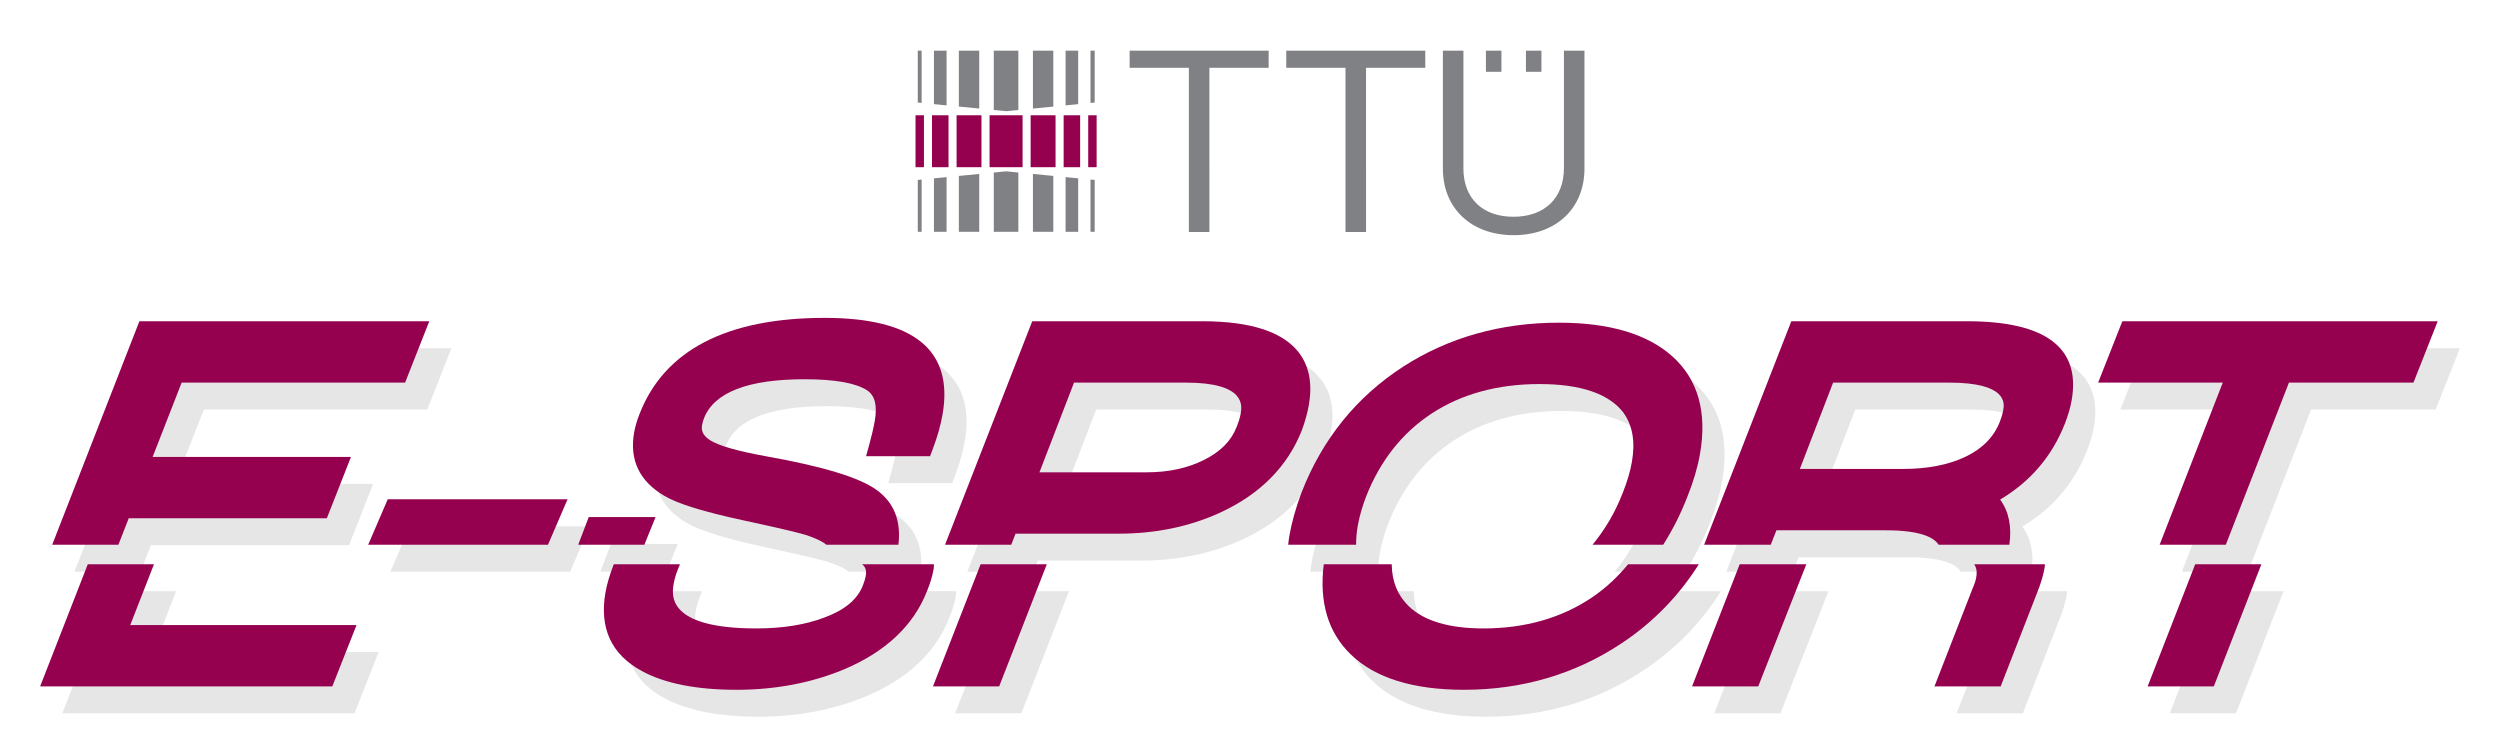 <?xml version="1.0" encoding="utf-8"?>
<!-- Generator: Adobe Illustrator 15.1.0, SVG Export Plug-In . SVG Version: 6.00 Build 0)  -->
<!DOCTYPE svg PUBLIC "-//W3C//DTD SVG 1.1//EN" "http://www.w3.org/Graphics/SVG/1.1/DTD/svg11.dtd">
<svg version="1.1" id="Layer_1" xmlns="http://www.w3.org/2000/svg" xmlns:xlink="http://www.w3.org/1999/xlink" x="0px" y="0px"
	 width="800px" height="242px" viewBox="0 0 800 242" enable-background="new 0 0 800 242" xml:space="preserve">
<g>
	<g>
		<g>
			<g>
				<polygon fill="#E6E6E6" points="111.685,174.464 119.415,154.827 55.947,154.827 65.224,131.054 136.734,131.054 
					144.464,111.418 51.706,111.418 23.805,182.933 44.985,182.933 48.29,174.464 				"/>
				<polygon fill="#E6E6E6" points="19.938,228.274 113.433,228.274 121.188,208.641 48.775,208.641 56.371,189.175 35.189,189.175 
									"/>
				<polygon fill="#E6E6E6" points="131.175,168.396 124.917,182.933 182.453,182.933 188.711,168.396 				"/>
				<path fill="#E6E6E6" d="M287.619,165.406c-5.55-4.01-17.232-7.554-35.714-10.84c-8.684-1.573-14.547-3.248-17.412-4.976
					c-2.889-1.741-2.97-3.604-2.717-5.032c0.112-0.637,0.317-1.354,0.604-2.113c3.252-8.272,14.07-12.468,32.166-12.468
					c9.718,0,16.462,1.2,20.042,3.56c2.503,1.671,3.299,4.872,2.431,9.789c-0.4,2.272-1.008,4.883-1.827,7.845l-0.955,3.436h20.481
					l0.94-2.509c1.421-3.775,2.445-7.399,3.04-10.773c3.626-20.56-9.054-30.985-37.679-30.985
					c-31.404,0-51.351,10.362-59.272,30.766c-0.817,2.046-1.4,4.036-1.732,5.917c-1.553,8.81,1.729,15.644,9.735,20.302
					c4.271,2.525,12.583,5.091,25.419,7.848c10.349,2.234,16.925,3.771,19.513,4.554c3.979,1.259,5.896,2.398,6.862,3.208h23.039
					C295.498,175.405,293.25,169.467,287.619,165.406"/>
				<polygon fill="#E6E6E6" points="216.884,174.07 195.503,174.07 192.129,182.933 213.297,182.933 				"/>
				<path fill="#E6E6E6" d="M283.233,189.413c0.905,0.845,1.18,1.945,0.894,3.567c-0.141,0.811-0.455,1.832-0.922,3.021
					c-1.786,4.499-5.822,7.848-12.373,10.252c-6.046,2.299-13.348,3.463-21.707,3.463c-28.973,0-27.061-10.849-26.431-14.412
					c0.268-1.517,0.761-3.135,1.469-4.846l0.519-1.283h-21.168l-0.145,0.382c-1.202,3.085-2.052,5.996-2.523,8.658
					c-2.009,11.397,1.903,19.852,11.613,25.112c7.291,3.997,17.503,6.023,30.357,6.023c12.284,0,23.762-2.161,34.13-6.432
					c13.493-5.643,22.529-14.151,26.821-25.215c0.997-2.398,1.7-4.764,2.1-7.032c0.094-0.529,0.037-0.982,0.1-1.497h-23.036
					C283.024,189.252,283.158,189.343,283.233,189.413"/>
				<path fill="#E6E6E6" d="M365.09,179.39c11.711,0,22.562-2.232,32.244-6.634l0.002-0.003c12.849-5.855,21.693-14.7,26.332-26.376
					c1.052-2.847,1.808-5.584,2.254-8.129c2.16-12.24-2.004-26.83-34.099-26.83h-54.408l-27.9,71.515h21.179l1.38-3.543H365.09z
					 M350.786,131.054h35.794c19.286,0,17.962,7.499,17.529,9.962c-0.229,1.289-0.659,2.703-1.31,4.28
					c-1.723,4.438-5.146,7.883-10.484,10.531c-5.216,2.607-11.325,3.927-18.172,3.927h-34.425L350.786,131.054z"/>
				<polygon fill="#E6E6E6" points="305.646,228.274 326.826,228.274 342.08,189.175 320.898,189.175 				"/>
				<path fill="#E6E6E6" d="M551.082,153.946c2.357-13.369-0.598-23.888-8.787-31.253c-7.97-7.176-20.193-10.813-36.332-10.813
					c-18.547,0-35.277,4.706-49.719,13.989c-15.014,9.663-25.999,23.244-32.668,40.4c-1.806,4.808-3.116,9.465-3.889,13.851
					c-0.169,0.963-0.256,1.878-0.371,2.813h21.746c-0.024-1.889,0.144-3.898,0.523-6.05c0.52-2.952,1.418-6.107,2.652-9.342
					c4.52-11.494,11.6-20.453,21.048-26.629c9.537-6.235,21.124-9.396,34.44-9.396c13.089,0,22.09,3.034,26.767,9.012
					c3.048,4.16,3.964,9.404,2.794,16.04c-0.52,2.945-1.48,6.186-2.871,9.679c-2.42,6.313-5.713,11.84-9.704,16.686h22.627
					c3.008-4.783,5.616-9.882,7.721-15.361C548.975,162.83,550.324,158.249,551.082,153.946"/>
				<path fill="#E6E6E6" d="M516.516,199.814c-9.743,6.569-21.419,9.901-34.718,9.901c-10.999,0-19.043-2.398-23.918-7.13
					c-3.569-3.47-5.359-7.893-5.434-13.411h-21.743c-1.515,12.112,1.364,21.852,8.689,28.916c7.725,7.471,19.897,11.26,36.174,11.26
					c18.676,0,35.683-5.028,50.547-14.946c10.111-6.747,18.316-15.228,24.609-25.229h-22.625
					C524.75,193.237,520.93,196.839,516.516,199.814"/>
				<polygon fill="#E6E6E6" points="548.555,228.274 569.728,228.274 585.125,189.175 563.809,189.175 				"/>
				<path fill="#E6E6E6" d="M639.484,193.423c-0.17,0.956-0.518,2.036-1.091,3.346l-12.274,31.506h21.183l11.931-30.631
					c1.013-2.563,1.733-5.068,2.151-7.435c0.064-0.359,0.053-0.681,0.1-1.034h-22.64
					C639.92,190.831,639.646,192.512,639.484,193.423"/>
				<path fill="#E6E6E6" d="M667.873,144.141c1.018-2.586,1.743-5.085,2.157-7.433c2.961-16.782-8.295-25.29-33.451-25.29h-56.256
					l-27.9,71.515h21.318l1.816-4.618h34.96c11.201,0,15.424,2.283,16.94,4.618h22.64c0.811-5.751-0.136-10.613-2.961-14.454
					C656.831,162.742,663.796,154.572,667.873,144.141 M647.126,143.381c-1.941,5.057-5.607,8.808-11.197,11.462
					c-5.437,2.546-12.103,3.836-19.802,3.836H583.05l10.645-27.625h37.026c18.975,0,17.787,6.729,17.397,8.941
					C647.938,141.012,647.604,142.146,647.126,143.381"/>
				<polygon fill="#E6E6E6" points="739.564,131.054 779.407,131.054 787.162,111.418 686.252,111.418 678.504,131.054 
					718.39,131.054 698.181,182.933 719.355,182.933 				"/>
				<polygon fill="#E6E6E6" points="709.567,189.175 694.34,228.274 715.513,228.274 730.74,189.175 				"/>
			</g>
		</g>
	</g>
	<polygon fill="#95004F" points="104.586,165.845 112.316,146.209 48.847,146.209 58.125,122.435 129.634,122.435 137.366,102.8 
		44.608,102.8 16.707,174.313 37.886,174.313 41.191,165.845 	"/>
	<polygon fill="#95004F" points="12.838,219.656 106.333,219.656 114.089,200.021 41.676,200.021 49.271,180.557 28.09,180.557 	"/>
	<polygon fill="#95004F" points="124.075,159.774 117.817,174.313 175.355,174.313 181.614,159.774 	"/>
	<g>
		<path fill="#95004F" d="M280.52,156.788c-5.548-4.01-17.232-7.555-35.714-10.842c-8.684-1.573-14.547-3.246-17.412-4.974
			c-2.889-1.741-2.968-3.604-2.717-5.036c0.112-0.636,0.318-1.352,0.604-2.11c3.252-8.274,14.07-12.468,32.166-12.468
			c9.718,0,16.462,1.201,20.042,3.561c2.503,1.671,3.299,4.871,2.431,9.788c-0.401,2.271-1.009,4.884-1.827,7.844l-0.955,3.435
			h20.481l0.94-2.508c1.423-3.773,2.445-7.397,3.042-10.774c3.624-20.557-9.054-30.984-37.679-30.984
			c-31.406,0-51.353,10.362-59.274,30.765c-0.817,2.045-1.4,4.036-1.73,5.917c-1.555,8.812,1.729,15.646,9.735,20.304
			c4.269,2.523,12.583,5.091,25.419,7.847c10.347,2.234,16.923,3.771,19.511,4.551c3.98,1.263,5.896,2.402,6.864,3.21h23.037
			C288.398,166.786,286.151,160.849,280.52,156.788"/>
		<polygon fill="#95004F" points="209.786,165.452 188.403,165.452 185.029,174.313 206.199,174.313 		"/>
		<path fill="#95004F" d="M276.134,180.795c0.905,0.843,1.181,1.944,0.896,3.566c-0.143,0.81-0.457,1.832-0.923,3.021
			c-1.787,4.499-5.821,7.845-12.373,10.252c-6.046,2.299-13.348,3.463-21.707,3.463c-28.971,0-27.061-10.851-26.431-14.414
			c0.268-1.515,0.761-3.133,1.469-4.844l0.519-1.283h-21.168l-0.145,0.382c-1.202,3.085-2.052,5.996-2.521,8.656
			c-2.011,11.399,1.901,19.852,11.613,25.114c7.289,3.996,17.501,6.022,30.355,6.022c12.284,0,23.762-2.16,34.13-6.431
			c13.495-5.644,22.531-14.152,26.82-25.215c0.998-2.399,1.702-4.764,2.101-7.032c0.093-0.529,0.037-0.983,0.101-1.497h-23.038
			C275.925,180.634,276.058,180.725,276.134,180.795"/>
		<path fill="#95004F" d="M357.991,170.771c11.711,0,22.562-2.232,32.246-6.636v-0.002c12.848-5.856,21.694-14.7,26.331-26.375
			c1.052-2.848,1.808-5.585,2.258-8.131c2.159-12.239-2.006-26.829-34.101-26.829h-54.408l-27.901,71.514h21.18l1.38-3.541H357.991z
			 M343.687,122.434h35.795c19.285,0,17.962,7.501,17.528,9.964c-0.228,1.289-0.66,2.701-1.31,4.28
			c-1.721,4.438-5.146,7.883-10.482,10.531c-5.218,2.606-11.327,3.927-18.174,3.927h-34.422L343.687,122.434z"/>
		<polygon fill="#95004F" points="298.547,219.656 319.728,219.656 334.98,180.557 313.799,180.557 		"/>
		<path fill="#95004F" d="M543.983,145.328c2.357-13.371-0.6-23.888-8.787-31.254c-7.972-7.176-20.193-10.815-36.332-10.815
			c-18.547,0-35.277,4.708-49.719,13.99c-15.014,9.664-25.999,23.245-32.67,40.4c-1.806,4.808-3.114,9.466-3.887,13.85
			c-0.171,0.963-0.256,1.879-0.371,2.813h21.744c-0.022-1.887,0.146-3.896,0.523-6.048c0.521-2.953,1.42-6.108,2.654-9.343
			c4.52-11.494,11.6-20.452,21.048-26.629c9.537-6.234,21.124-9.395,34.44-9.395c13.089,0,22.09,3.031,26.767,9.011
			c3.047,4.161,3.964,9.403,2.794,16.037c-0.52,2.949-1.482,6.189-2.871,9.681c-2.422,6.313-5.713,11.842-9.704,16.686h22.625
			c3.008-4.781,5.618-9.88,7.721-15.36C541.874,154.211,543.226,149.629,543.983,145.328"/>
		<path fill="#95004F" d="M509.417,191.195c-9.743,6.569-21.421,9.902-34.718,9.902c-10.999,0-19.045-2.4-23.918-7.131
			c-3.571-3.469-5.359-7.895-5.434-13.41h-21.743c-1.515,12.111,1.364,21.852,8.688,28.914c7.724,7.473,19.898,11.261,36.175,11.261
			c18.676,0,35.683-5.03,50.545-14.945c10.114-6.747,18.318-15.228,24.611-25.229H521
			C517.651,184.617,513.831,188.218,509.417,191.195"/>
		<polygon fill="#95004F" points="541.456,219.656 562.629,219.656 578.026,180.557 556.708,180.557 		"/>
		<path fill="#95004F" d="M632.384,184.802c-0.168,0.959-0.516,2.038-1.089,3.347l-12.274,31.508h21.181l11.931-30.631
			c1.013-2.563,1.735-5.066,2.151-7.435c0.064-0.359,0.055-0.683,0.102-1.034h-22.642
			C632.821,182.212,632.545,183.893,632.384,184.802"/>
		<path fill="#95004F" d="M660.774,135.521c1.016-2.584,1.743-5.084,2.157-7.432c2.959-16.781-8.295-25.291-33.451-25.291h-56.256
			l-27.9,71.515h21.316l1.818-4.619h34.96c11.199,0,15.424,2.286,16.938,4.619h22.642c0.81-5.749-0.138-10.611-2.96-14.453
			C649.732,154.122,656.697,145.954,660.774,135.521 M640.025,134.763c-1.939,5.057-5.607,8.807-11.197,11.461
			c-5.435,2.547-12.101,3.836-19.802,3.836h-33.075l10.645-27.627h37.026c18.975,0,17.787,6.732,17.397,8.942
			C640.84,132.394,640.506,133.527,640.025,134.763"/>
		<polygon fill="#95004F" points="732.464,122.434 772.309,122.434 780.063,102.799 679.152,102.799 671.404,122.434 
			711.289,122.434 691.082,174.313 712.257,174.313 		"/>
		<polygon fill="#95004F" points="702.469,180.557 687.239,219.656 708.414,219.656 723.642,180.557 		"/>
		<path fill="#808184" d="M306.832,34.098l6.52,0.639v-18.52h-6.52V34.098z M293.689,32.815l1.235,0.122v-16.72h-1.235V32.815z
			 M318.011,35.195l3.936,0.385l3.925-0.385V16.217h-7.861V35.195z M298.862,33.32l4.042,0.399V16.217h-4.042V33.32z
			 M348.961,16.217v16.722l0.201-0.014l1.136-0.11V16.217H348.961z M330.536,34.743l6.52-0.636v-17.89h-6.52V34.743z
			 M340.985,33.721l4.038-0.395V16.217h-4.038V33.721z"/>
		<path fill="#808184" d="M306.832,74.171h6.52V55.659l-6.52,0.639V74.171z M293.689,74.171h1.235V57.461l-1.235,0.122V74.171z
			 M318.011,74.171h7.861V55.204l-3.925-0.384l-3.936,0.384V74.171z M298.862,74.171h4.042v-17.49l-4.042,0.391V74.171z
			 M350.298,74.171V57.583l-1.136-0.112l-0.201-0.018v16.718H350.298z M330.536,74.171h6.52V56.292l-6.52-0.637V74.171z
			 M340.985,74.171h4.038V57.066l-4.038-0.391V74.171z"/>
		<path fill="#95004F" d="M292.967,53.509h2.693V36.892h-2.693V53.509z M298.242,53.509h5.285V36.892h-5.285V53.509z
			 M306.109,53.509h7.961V36.892h-7.961V53.509z M316.662,53.509h10.567V36.892h-10.567V53.509z M329.803,53.509h7.976V36.892
			h-7.976V53.509z M340.367,53.509h5.281V36.892h-5.281V53.509z M348.229,53.509h2.693V36.892h-2.693V53.509z"/>
		<path fill="#808184" d="M411.6,21.694h18.957v52.549h6.577V21.694h18.954v-5.476H411.6V21.694z M361.481,21.694h18.956v52.549
			h6.576V21.694h18.953v-5.476h-44.484V21.694z M500.456,16.218V53.79c0,9.605-6.195,15.575-16.167,15.575
			c-9.862,0-15.991-5.904-15.991-15.407v-37.74h-6.575v37.74c0,12.736,9.101,21.299,22.649,21.299
			c13.555,0,22.659-8.563,22.659-21.299v-37.74H500.456z M493.257,16.218h-4.958v6.75h4.958V16.218z M480.457,16.218h-4.96v6.75
			h4.96V16.218z"/>
	</g>
</g>
</svg>
